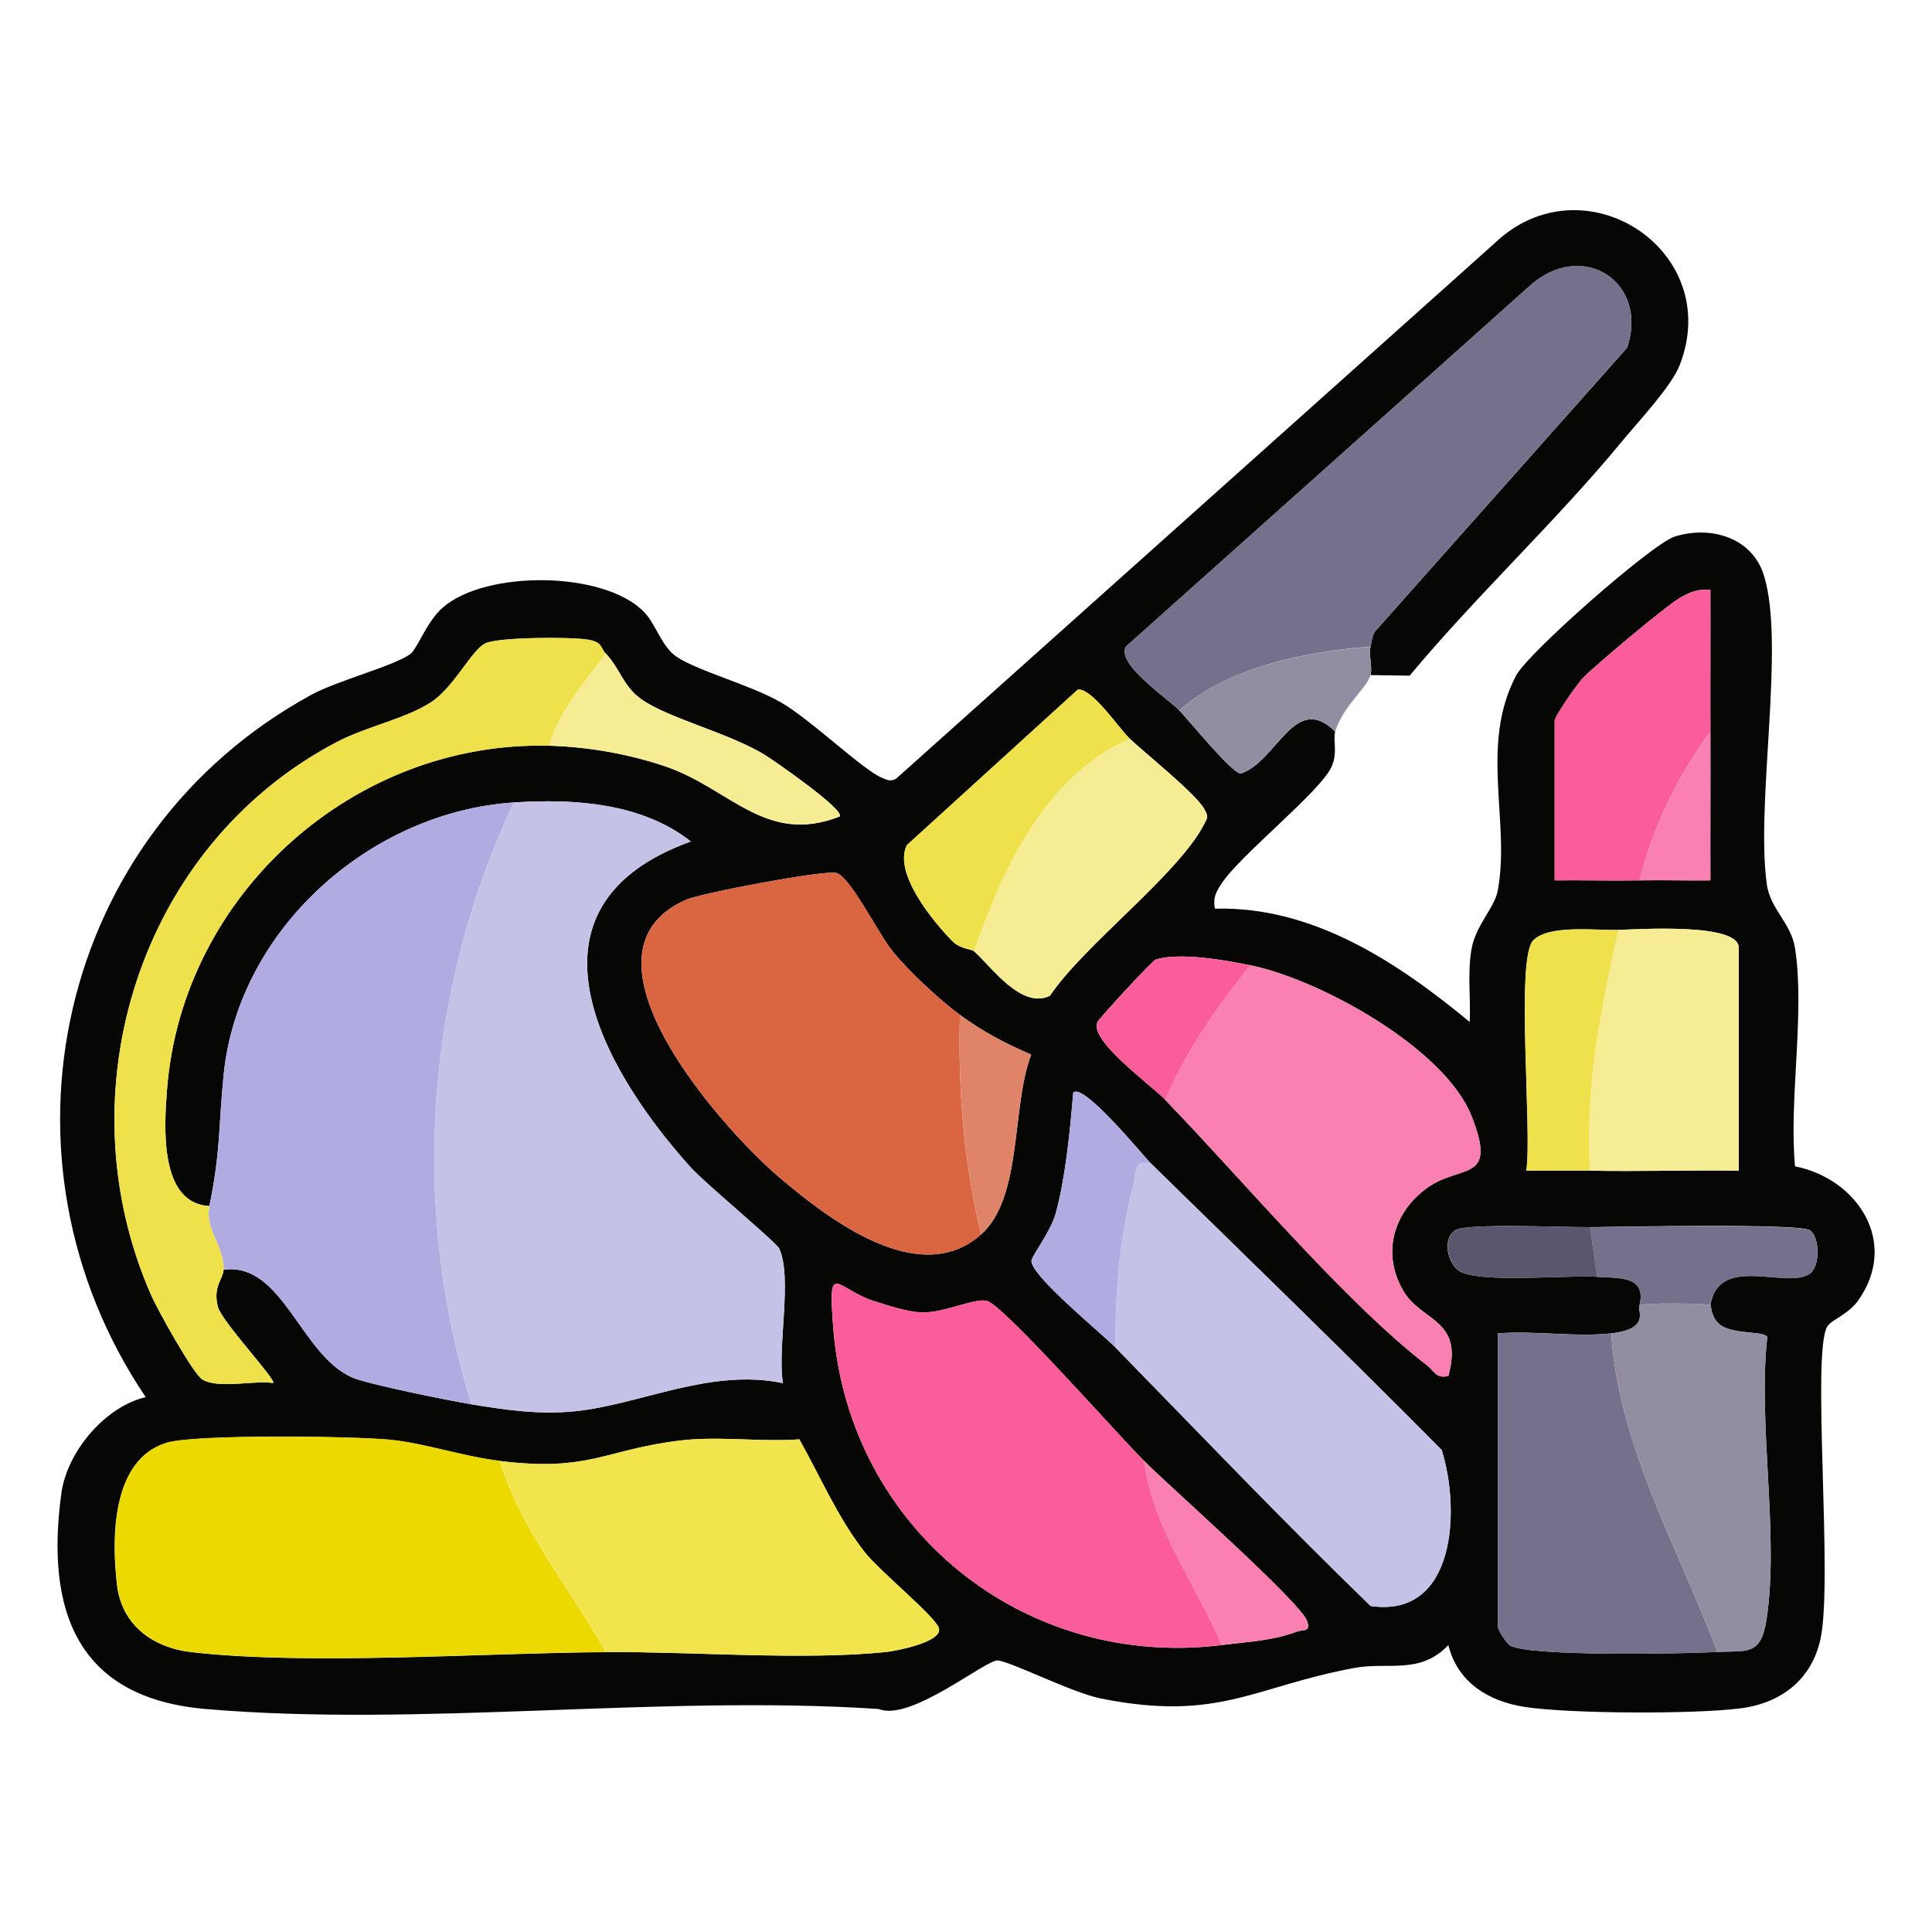 <?xml version="1.0" encoding="UTF-8"?><svg id="a" xmlns="http://www.w3.org/2000/svg" viewBox="0 0 230.86 230.01"><g id="b"><path d="M163.77,80.66c.25-.88-.24-2.45,0-3.38.19-.75.15-1.54.8-2.12l29.87-33.62c2.61-7.88-5.39-12.99-11.62-7.4l-48.29,43.13c-1.16,2.11,5.01,6.18,6.4,7.63,1.28,1.33,6.14,7.35,7.31,7.55,4.37-1.42,6.46-9.85,11.31-5.02-.3.96.33,2.51-.44,4.2-1.37,3-10.96,10.59-13.14,13.95-.67,1.04-1.05,1.68-.8,3,11.72-.31,21.82,6.41,30.45,13.54.13-2.88-.28-5.81.21-8.68s2.76-4.95,3.14-7.01c1.54-8.22-2.21-17.35,2.2-25.72,1.43-2.71,16.26-15.75,18.94-16.59,4.27-1.34,9.26.08,10.67,4.65,2.56,8.31-1.01,27.12.34,36.89.41,2.99,2.9,4.62,3.37,7.63,1.21,7.74-.74,18.04,0,26.08,7.54,1.51,12.45,9.15,7.54,16.05-1.18,1.65-3.21,2.3-3.68,3.09-1.91,3.12.69,30.2-.8,37.27-1.01,4.82-4.59,7.68-9.43,8.34-5.42.74-20.54.68-25.93-.15-4.31-.66-8.04-2.94-9.12-7.39-3.43,3.58-7.12,1.98-11.21,2.73-12.04,2.22-16.19,6.47-30.28,3.66-3.52-.7-10.7-4.4-12.36-4.55-1.42-.12-10.4,7.35-14.21,5.8-26.01-1.73-54.76,2.2-80.44,0-15.35-1.32-19.15-11.7-17.24-25.76.67-4.97,5.19-10.35,10.08-11.51C-1.85,138.37,6.85,99.63,37.14,83.06c3.22-1.76,9.8-3.43,11.84-4.87.92-.65,1.94-3.84,3.93-5.59,5.12-4.48,19.26-4.41,24.05.53,1.46,1.5,2.09,4.17,3.93,5.38,2.62,1.71,8.76,3.33,12.37,5.39s9.84,8.11,12.16,9.06c.6.25,1.04.47,1.67.08l71.49-63.96c10.58-10.14,27.48.78,22.14,14.53-1,2.58-4.97,6.78-6.92,9.15-7.96,9.65-17.33,18.35-25.36,27.98l-4.68-.07ZM204.38,87.43c-.02-5.63.02-11.29,0-16.92-1.42-.21-2.49.27-3.69.96-1.54.88-10.21,8.14-11.57,9.58-.73.78-3.35,4.54-3.35,5.11v19.04c3.37-.04,6.78.06,10.15,0,2.81-.05,5.65.04,8.46,0-.02-5.91.02-11.86,0-17.77ZM72.4,78.12c-.68-.69-.34-1.37-2.1-1.68-1.97-.35-10.68-.3-12.27.42s-3.76,5.26-6.5,7.04c-3.15,2.05-7.67,2.87-11.3,4.78-23.62,12.39-32.82,41.96-22.13,66.16.75,1.71,5,9.35,6.08,10,1.93,1.16,6.13.08,8.46.42.45-.33-6.13-7.32-6.6-9.1-.63-2.41.62-3.31.68-4.43,7.1-.95,9.19,10.26,15.44,12.9,1.92.81,11.53,2.74,14.17,3.18,4.12.67,8.03,1.25,12.26.84,7.89-.77,16.24-5.2,24.97-3.37-.71-4.14,1.15-12.58-.44-16.07-.34-.75-8.82-7.76-10.59-9.72-10.92-12.11-21.28-31.26.02-38.94-5.87-4.61-13.93-5.13-21.15-4.66-17.15,1.12-32.96,15.14-34.68,32.58-.64,6.47-.35,9.08-1.7,15.64-6.02-.31-5.41-9.53-5.06-13.95,1.82-23.32,22.34-41.67,45.67-41.05,4.63.12,9.63,1,13.99,2.51,7.6,2.62,11.93,9.4,20.7,5.95.76-.75-8.06-6.85-9.05-7.44-4.33-2.59-11.36-4.29-14.6-6.55-2.21-1.54-2.59-3.75-4.27-5.46ZM116.39,113.66c2.01,1.77,5.66,7.01,9.07,5.33,4.16-6.17,15.38-14.5,18.47-20.58.41-.8.44-.83.02-1.66-.94-1.82-7.03-6.67-8.94-8.47-1.26-1.19-4.57-6.16-6.23-5.86l-20.41,18.57c-1.65,3.32,3.08,9.08,5.45,11.49.92.93,2.3.94,2.58,1.19ZM117.24,147.5c4.98-4.45,3.58-15.2,5.98-21.48-3.07-1.31-5.82-2.76-8.52-4.75-2.47-1.81-6.14-5.25-8.05-7.6-1.7-2.1-5.14-9.07-6.77-9.37s-16.06,2.4-17.95,3.24c-14.41,6.4,4.51,27.48,11.22,33.17,6.02,5.11,16.78,13.32,24.09,6.79ZM193.38,111.12c-2.73.08-8.29-.66-10.17,1.25-2.13,2.16-.1,22.99-.83,27.52,2.53.03,5.09-.05,7.62,0,5.91.11,11.86-.08,17.77,0v-26.65c0-2.99-11.95-2.19-14.38-2.12ZM139.23,131.42c8.96,9.25,21.58,24.28,31.3,31.73.85.65,1.07,1.64,2.54,1.26,1.88-6.83-3.24-6.42-5.42-10.22-2.55-4.45-1.14-9.32,2.86-12.23s8.53-.55,5.31-8.64-18.17-16.31-26.43-17.98c-3.04-.62-8.41-1.56-11.26-.69-.49.15-6.74,7.01-6.98,7.46-1.11,2.16,6.4,7.55,8.09,9.3ZM133.31,161.04c10.1,10.34,20.08,20.81,30.47,30.87,10.17,1.49,10.75-11.48,8.49-18.65-11.44-11.54-23.12-22.86-34.73-34.22-.89-.87-8.16-9.81-9.3-8.46-.37,4.46-.92,10.16-2.09,14.41-.57,2.1-2.79,4.99-2.89,5.62-.27,1.68,8.38,8.72,10.05,10.42ZM190.84,152.57c2.76.18,5.88-.12,5.08,3.38-.42.43,1.53,2.83-3.38,3.38-4.24.48-9.2-.35-13.54,0v35.11c0,.33.98,1.9,1.42,2.18,2.18,1.35,20.83,1,24.8.78,3.47-.19,5.19.53,5.86-3.86,1.55-10.02-1.05-23.33.09-33.73-.13-.78-3.85-.32-5.48-1.4-1.26-.83-1.2-2.38-1.31-2.46,1.03-6.18,9.12-1.82,11.89-3.76,1.22-.85,1.22-4.33,0-5.18s-22.71-.42-26.28-.37c-2.88.04-14.8-.52-16.12.38-1.5,1.02-.95,3.74.39,4.78,2.09,1.62,12.94.53,16.57.77ZM146,196.57c3.06-.38,6.04-.5,8.99-1.61.61-.23,1.78.1,1.16-1.34-1.05-2.44-16.29-15.9-19.45-19.05s-16.32-18.08-18.64-19.07c-1.32-.56-5.22,1.44-7.97,1.33-1.7-.07-3.85-.8-5.52-1.31-4.73-1.47-5.68-5.29-4.99,3.3,1.93,23.92,22.81,40.68,46.42,37.76ZM72.4,197.42c10.43-.07,23.38,1.01,33.42,0,1.1-.11,7.07-1.22,6.33-2.95-.64-1.5-7.06-6.75-8.81-8.97-3.24-4.12-5.29-8.98-7.83-13.5-4.61.33-9.6-.41-14.15.13-9.09,1.07-10.86,3.8-21.67,2.45-4.64-.58-8.95-2.12-13.12-2.53-4.39-.43-23.27-.68-26.69.37-6.56,2.02-6.56,11.41-5.9,16.99.57,4.79,4.28,7.49,8.9,8.02,14.05,1.6,34.72.09,49.49,0Z" style="fill:#060605;"/><path d="M163.77,77.28c-.24.93.25,2.5,0,3.38-.46,1.62-3.25,3.64-4.23,6.77-4.85-4.84-6.93,3.59-11.31,5.02-1.17-.2-6.03-6.22-7.31-7.55,5.84-5.21,15.29-7.06,22.84-7.61Z" style="fill:#938da2;"/><path d="M114.7,121.27c-.23,8.79.44,17.67,2.54,26.23-7.3,6.52-18.07-1.69-24.09-6.79-6.71-5.69-25.63-26.77-11.22-33.17,1.89-.84,16.28-3.54,17.95-3.24s5.07,7.26,6.77,9.37c1.91,2.36,5.58,5.79,8.05,7.6Z" style="fill:#da6541;"/><path d="M136.69,174.57c1.11,8.06,6.17,14.72,9.31,22-23.61,2.93-44.5-13.83-46.42-37.76-.69-8.59.26-4.77,4.99-3.3,1.66.52,3.82,1.24,5.52,1.31,2.75.12,6.65-1.89,7.97-1.33,2.32.99,15.57,16.01,18.64,19.07Z" style="fill:#fb5c9a;"/><path d="M140.93,84.89c-1.39-1.45-7.57-5.52-6.4-7.63l48.29-43.13c6.23-5.59,14.24-.48,11.62,7.4l-29.87,33.62c-.65.58-.61,1.37-.8,2.12-7.55.55-17,2.41-22.84,7.61Z" style="fill:#75708b;"/><path d="M137.54,139.04c11.61,11.36,23.29,22.68,34.73,34.22,2.26,7.16,1.68,20.14-8.49,18.65-10.39-10.06-20.37-20.53-30.47-30.87-.13-6.37.51-13.33,2.14-19.48.38-1.41-.12-2.99,2.09-2.52Z" style="fill:#c5c2e8;"/><path d="M149.39,115.35c8.26,1.67,23.2,9.86,26.43,17.98s-1.26,5.69-5.31,8.64-5.41,7.78-2.86,12.23c2.18,3.79,7.3,3.39,5.42,10.22-1.47.38-1.69-.61-2.54-1.26-9.72-7.45-22.34-22.49-31.3-31.73,2.48-5.92,6.19-11.08,10.15-16.07Z" style="fill:#f980b0;"/><path d="M135,88.28c1.91,1.8,8,6.65,8.94,8.47.43.83.39.86-.02,1.66-3.09,6.08-14.31,14.41-18.47,20.58-3.41,1.68-7.06-3.55-9.07-5.33,3.39-9.85,8.53-20.98,18.61-25.38Z" style="fill:#f6ec94;"/><path d="M135,88.28c-10.08,4.4-15.22,15.53-18.61,25.38-.28-.25-1.66-.26-2.58-1.19-2.37-2.41-7.1-8.17-5.45-11.49l20.41-18.57c1.66-.29,4.97,4.67,6.23,5.86Z" style="fill:#eee14c;"/><path d="M137.54,139.04c-2.22-.48-1.72,1.1-2.09,2.52-1.63,6.15-2.26,13.11-2.14,19.48-1.67-1.7-10.32-8.74-10.05-10.42.1-.63,2.31-3.52,2.89-5.62,1.17-4.26,1.72-9.96,2.09-14.41,1.14-1.36,8.41,7.59,9.3,8.46Z" style="fill:#b0ace2;"/><path d="M149.39,115.35c-3.96,4.99-7.67,10.16-10.15,16.07-1.69-1.75-9.2-7.14-8.09-9.3.23-.45,6.49-7.31,6.98-7.46,2.86-.87,8.22.07,11.26.69Z" style="fill:#fb5c9a;"/><path d="M136.69,174.57c3.16,3.15,18.4,16.61,19.45,19.05.62,1.45-.55,1.12-1.16,1.34-2.95,1.11-5.93,1.23-8.99,1.61-3.14-7.28-8.2-13.94-9.31-22Z" style="fill:#f980b0;"/><path d="M114.7,121.27c2.7,1.98,5.45,3.44,8.52,4.75-2.4,6.28-1,17.03-5.98,21.48-2.09-8.56-2.77-17.44-2.54-26.23Z" style="fill:#df8469;"/><path d="M192.53,159.34c.87,13.43,8.04,25.69,12.69,38.07-3.97.22-22.62.57-24.8-.78-.44-.27-1.42-1.84-1.42-2.18v-35.11c4.34-.35,9.29.48,13.54,0Z" style="fill:#75708b;"/><path d="M204.38,155.96c.12.08.06,1.62,1.31,2.46,1.63,1.08,5.36.62,5.48,1.4-1.14,10.4,1.46,23.71-.09,33.73-.68,4.39-2.4,3.68-5.86,3.86-4.65-12.38-11.82-24.64-12.69-38.07,4.92-.55,2.96-2.95,3.38-3.38.29-.3,8.11-.23,8.46,0Z" style="fill:#938da2;"/><path d="M193.38,111.12c2.43-.07,14.38-.87,14.38,2.12v26.65c-5.91-.08-11.86.11-17.77,0-.66-9.77,1.27-19.31,3.38-28.77Z" style="fill:#f6ec94;"/><path d="M195.92,105.2c-3.37.06-6.78-.04-10.15,0v-19.04c0-.57,2.62-4.33,3.35-5.11,1.36-1.44,10.03-8.7,11.57-9.58,1.2-.68,2.27-1.16,3.69-.96.02,5.63-.02,11.29,0,16.92-3.84,5.19-6.93,11.46-8.46,17.77Z" style="fill:#fb5c9a;"/><path d="M193.38,111.12c-2.11,9.45-4.04,19-3.38,28.77-2.53-.05-5.09.04-7.62,0,.73-4.53-1.3-25.37.83-27.52,1.88-1.91,7.44-1.17,10.17-1.25Z" style="fill:#eee14c;"/><path d="M204.38,155.96c-.35-.23-8.17-.3-8.46,0,.8-3.51-2.32-3.21-5.08-3.38l-.85-5.92c3.57-.05,25.08-.46,26.28.37s1.22,4.33,0,5.18c-2.77,1.94-10.86-2.42-11.89,3.76Z" style="fill:#75708b;"/><path d="M190,146.65l.85,5.92c-3.63-.23-14.49.86-16.57-.77-1.33-1.04-1.89-3.75-.39-4.78,1.31-.9,13.23-.34,16.12-.38Z" style="fill:#5b566d;"/><path d="M204.38,87.43c.02,5.91-.02,11.86,0,17.77-2.81.03-5.65-.05-8.46,0,1.54-6.31,4.62-12.57,8.46-17.77Z" style="fill:#f980b0;"/><path d="M61.4,95.89c7.21-.47,15.28.04,21.15,4.66-21.3,7.68-10.94,26.83-.02,38.94,1.77,1.96,10.25,8.96,10.59,9.72,1.59,3.49-.27,11.93.44,16.07-8.74-1.83-17.08,2.6-24.97,3.37-4.23.41-8.14-.16-12.26-.84-7.33-23.84-5.54-49.37,5.08-71.91Z" style="fill:#c5c2e8;"/><path d="M61.4,95.89c-10.61,22.54-12.41,48.07-5.08,71.91-2.64-.43-12.25-2.37-14.17-3.18-6.25-2.64-8.35-13.85-15.44-12.9.12-2.74-2.27-4.82-1.69-7.61,1.35-6.57,1.06-9.18,1.7-15.64,1.72-17.44,17.53-31.46,34.68-32.58Z" style="fill:#b0ace2;"/><path d="M59.7,174.57c2.66,8.43,8.46,15.25,12.69,22.84-14.77.09-35.44,1.6-49.49,0-4.62-.53-8.34-3.23-8.9-8.02-.66-5.58-.67-14.97,5.9-16.99,3.42-1.05,22.3-.8,26.69-.37,4.17.41,8.48,1.95,13.12,2.53Z" style="fill:#ebd900;"/><path d="M59.7,174.57c10.8,1.35,12.57-1.38,21.67-2.45,4.54-.53,9.54.21,14.15-.13,2.54,4.51,4.59,9.38,7.83,13.5,1.74,2.22,8.17,7.46,8.81,8.97.74,1.74-5.23,2.84-6.33,2.95-10.04,1-22.99-.07-33.42,0-4.23-7.6-10.03-14.41-12.69-22.84Z" style="fill:#f1e44c;"/><path d="M72.4,78.12c-2.49,3.32-5.65,6.95-6.77,11-23.34-.62-43.85,17.73-45.67,41.05-.34,4.41-.96,13.64,5.06,13.95-.57,2.79,1.82,4.87,1.69,7.61-.05,1.12-1.3,2.01-.68,4.43.46,1.78,7.05,8.77,6.6,9.1-2.33-.34-6.53.74-8.46-.42-1.08-.65-5.32-8.29-6.08-10-10.69-24.2-1.49-53.76,22.13-66.16,3.63-1.91,8.15-2.73,11.3-4.78,2.74-1.78,4.83-6.29,6.5-7.04s10.3-.76,12.27-.42c1.77.31,1.43.99,2.1,1.68Z" style="fill:#eee14c;"/><path d="M72.4,78.12c1.67,1.71,2.05,3.92,4.27,5.46,3.24,2.26,10.27,3.96,14.6,6.55.99.59,9.81,6.69,9.05,7.44-8.76,3.45-13.1-3.33-20.7-5.95-4.36-1.5-9.37-2.38-13.99-2.51,1.12-4.05,4.28-7.67,6.77-11Z" style="fill:#f6ec94;"/></g></svg>